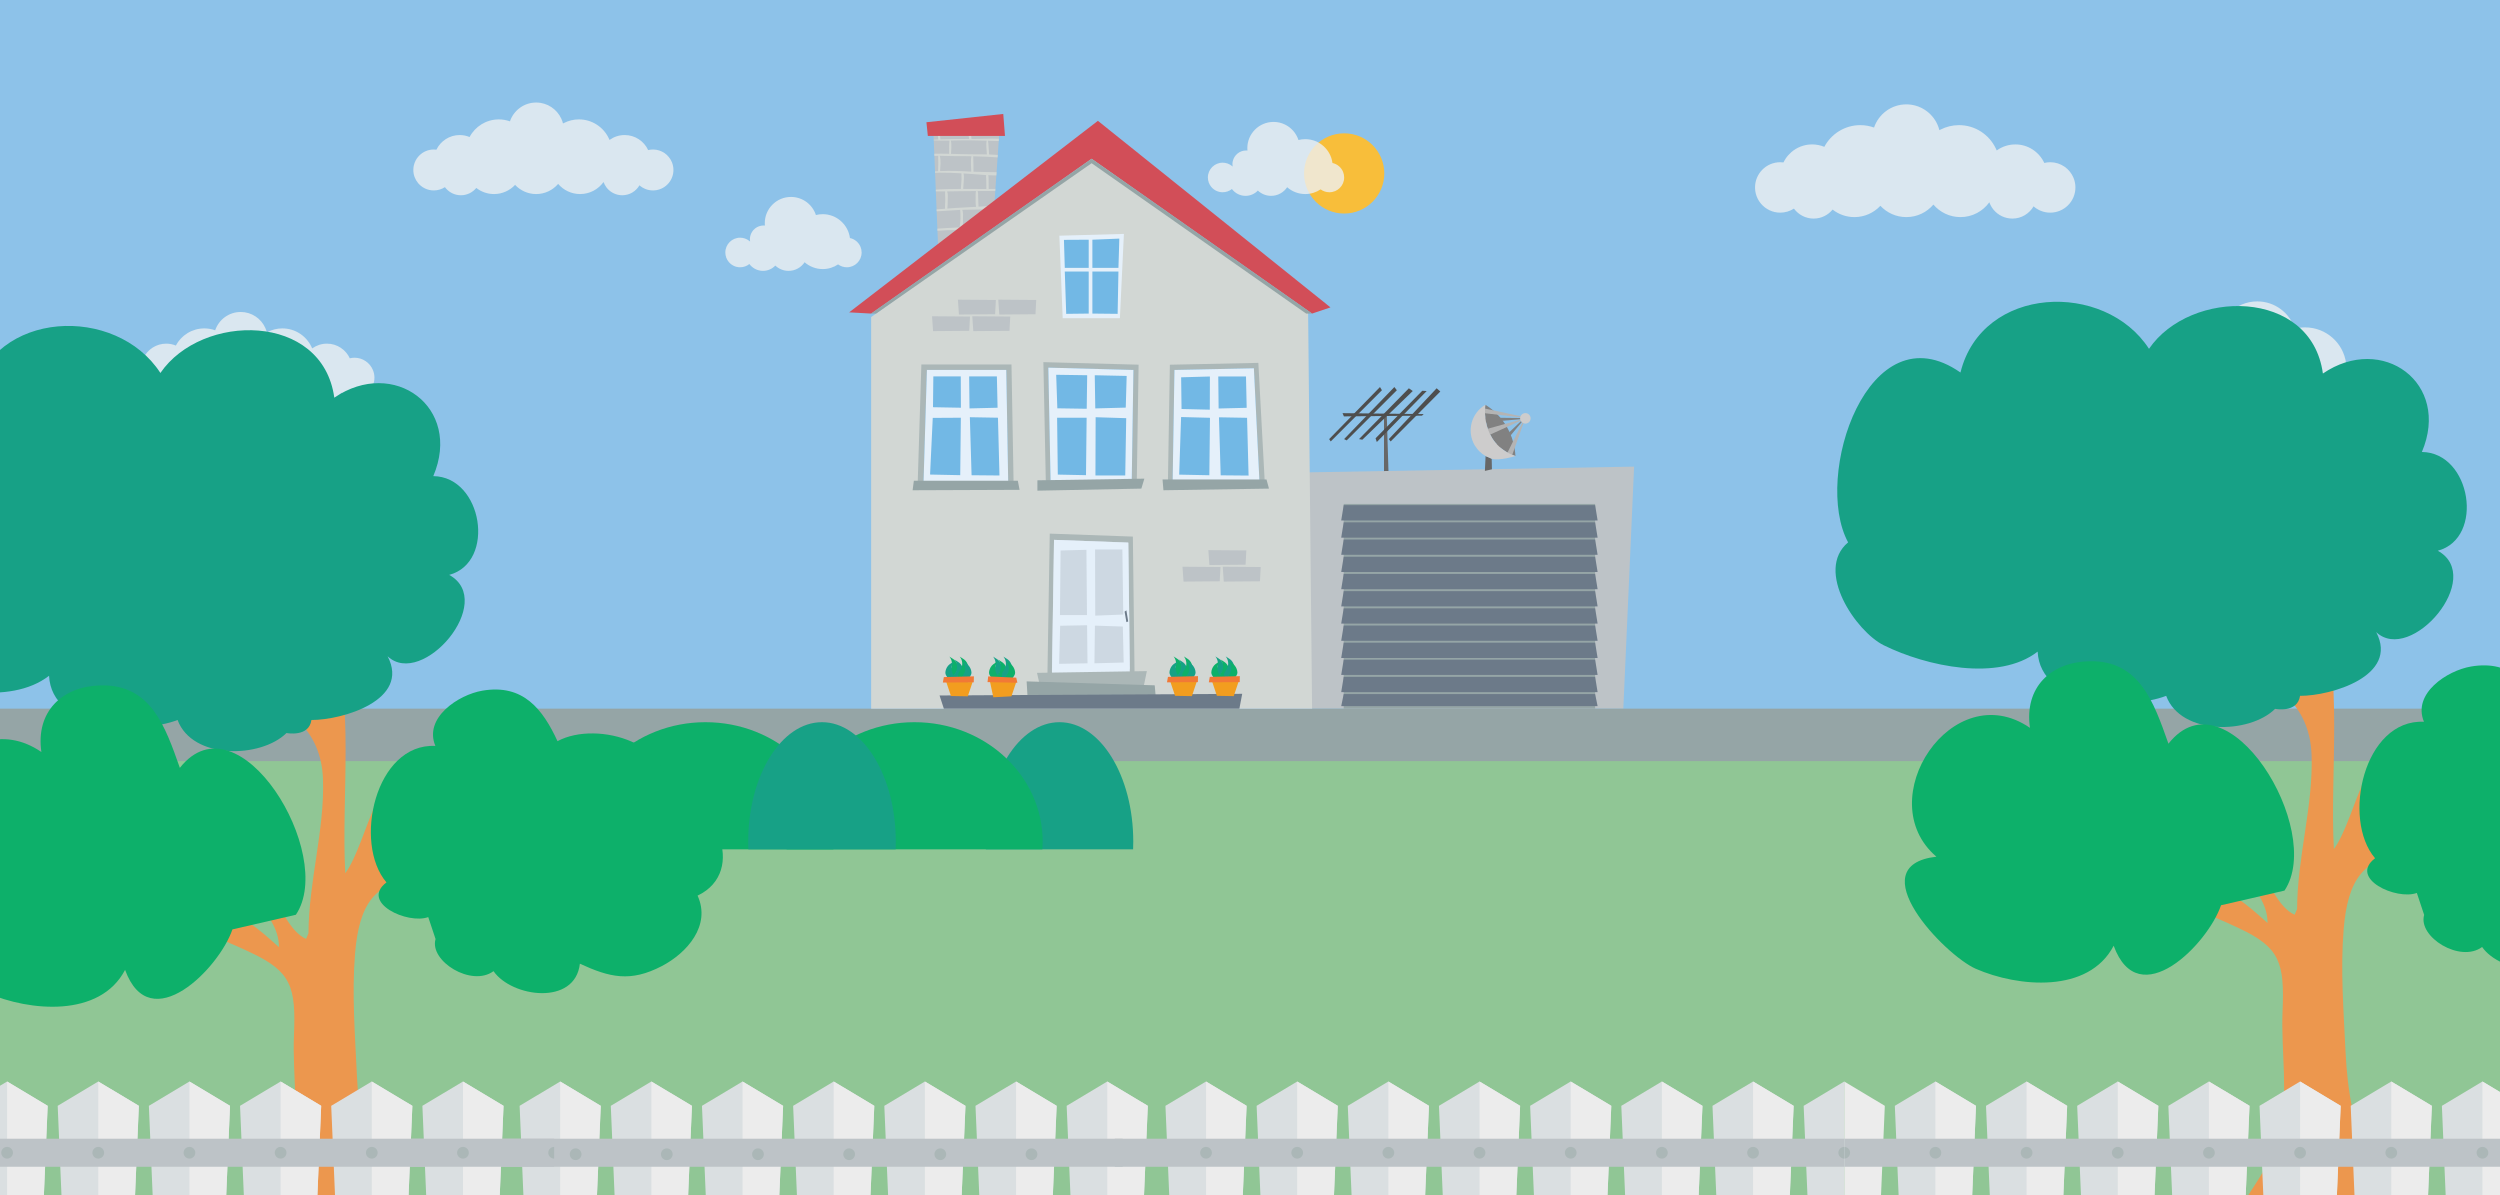 <?xml version="1.0" encoding="utf-8"?>
<!-- Generator: Adobe Illustrator 16.0.0, SVG Export Plug-In . SVG Version: 6.00 Build 0)  -->
<!DOCTYPE svg PUBLIC "-//W3C//DTD SVG 1.1//EN" "http://www.w3.org/Graphics/SVG/1.1/DTD/svg11.dtd">
<svg version="1.1" xmlns="http://www.w3.org/2000/svg" xmlns:xlink="http://www.w3.org/1999/xlink" x="0px" y="0px"
	 width="1415.887px" height="676.831px" viewBox="0 0 1415.887 676.831" enable-background="new 0 0 1415.887 676.831"
	 xml:space="preserve">
<g id="Layer_1">
</g>
<g id="Layer_2">
	<rect x="-3.975" y="-2.137" fill="#8DC2E9" width="1428.188" height="822.513"/>
	<rect x="-3.975" y="409.12" fill="#90C695" width="1424.573" height="404.731"/>
	<g>
		<polygon fill="#676767" points="786.568,273.51 783.834,272.258 783.834,234.846 785.397,234.846 		"/>
		<polygon fill="#4E4E4E" points="781.557,219.199 782.664,221.009 753.649,250.024 752.777,248.683 		"/>
		<polygon fill="#4E4E4E" points="789.704,219.199 791.111,221.009 762.707,249.412 761.225,248.683 		"/>
		<polygon fill="#4E4E4E" points="797.92,219.902 800.111,221.462 771.561,249.034 769.671,248.683 		"/>
		<polygon fill="#4E4E4E" points="805.517,221.31 808.006,221.462 779.763,250.343 779.058,248.229 		"/>
		<polygon fill="#4E4E4E" points="806.296,234.522 805.357,235.408 761.133,235.827 760.352,233.985 		"/>
		<polygon fill="#4E4E4E" points="813.653,219.902 815.728,221.736 787.589,250.024 786.568,248.683 		"/>
	</g>
	<g>
		<polygon fill="#BDC3C7" points="925.479,264.274 738.526,267.562 742.801,401.341 919.375,401.341 		"/>
		<rect x="761.009" y="285.407" fill="#95A5A6" width="142.399" height="115.934"/>
		<polygon fill="#6C7A89" points="904.817,294.757 759.6,294.757 761.009,286.101 903.408,286.101 		"/>
		<polygon fill="#6C7A89" points="904.817,304.493 759.6,304.493 761.009,295.838 903.408,295.838 		"/>
		<polygon fill="#6C7A89" points="904.817,314.229 759.6,314.229 761.009,305.575 903.408,305.575 		"/>
		<polygon fill="#6C7A89" points="904.817,323.966 759.6,323.966 761.009,315.312 903.408,315.312 		"/>
		<polygon fill="#6C7A89" points="904.817,333.703 759.6,333.703 761.009,325.05 903.408,325.05 		"/>
		<polygon fill="#6C7A89" points="904.817,343.439 759.6,343.439 761.009,334.786 903.408,334.786 		"/>
		<polygon fill="#6C7A89" points="904.817,353.176 759.6,353.176 761.009,344.522 903.408,344.522 		"/>
		<polygon fill="#6C7A89" points="904.817,362.913 759.6,362.913 761.009,354.259 903.408,354.259 		"/>
		<polygon fill="#6C7A89" points="904.817,372.649 759.6,372.649 761.009,363.995 903.408,363.995 		"/>
		<polygon fill="#6C7A89" points="904.817,382.26 759.6,382.26 761.009,373.605 903.408,373.605 		"/>
		<polygon fill="#6C7A89" points="904.817,391.997 759.6,391.997 761.009,383.343 903.408,383.343 		"/>
		<polygon fill="#6C7A89" points="904.817,399.931 759.6,399.931 761.009,393.077 903.408,393.077 		"/>
	</g>
	<g>
		<polygon fill="#818181" points="862.492,238.278 848.801,254.678 846.725,252.429 861.906,238.056 		"/>
		<path fill="none" d="M841.238,229.259c0,0-3.465,21.804,17.035,29.035l-0.634,4.023l-10.733-0.948l-2.074-1.553l-3.459-1.53
			l-5.571-1.76l-6.026-9.549l5.715-14.245l4.774-4.483h1.015L841.238,229.259z"/>
		<polygon fill="#818181" points="862.7,236.761 840.04,236.49 840.583,239.153 862.1,237.362 		"/>
		<polygon fill="#676767" points="840.968,266.7 844.959,265.804 844.832,259.816 841.373,258.286 		"/>
		<path fill="#818181" d="M858.273,258.294c-1.168-20.538-17.035-29.035-17.035-29.035S837.773,251.063,858.273,258.294z"/>
		<polygon fill="#B4B4B4" points="863.196,238.604 856.23,258.286 853.49,256.918 862.57,238.604 		"/>
		<polygon fill="#B4B4B4" points="840.283,243.467 861.727,237.497 861.973,237.911 841.769,247.146 		"/>
		<polygon fill="#B4B4B4" points="862.492,236.021 840.342,231.247 840.342,233.964 862.022,236.49 		"/>
		<path fill="#CDCCCC" d="M858.273,258.294c-20.5-7.231-17.035-29.035-17.035-29.035c-8.021,4.698-10.709,15.015-6.002,23.035
			c0.139,0.229,0.325,0.413,0.464,0.634c0.952,1.531,2.187,2.703,2.187,2.703c1.051,1.049,2.222,1.929,3.486,2.655l3.459,1.53
			C849.179,261.15,858.273,258.294,858.273,258.294z"/>
		<path fill="#CDCCCC" d="M866.874,236.938c0,1.643-1.333,2.974-2.972,2.974c-1.643,0-2.977-1.331-2.977-2.974
			c0-1.642,1.334-2.975,2.977-2.975C865.541,233.964,866.874,235.296,866.874,236.938z"/>
	</g>
	<rect x="-3.975" y="401.341" fill="#95A5A6" width="1428.188" height="29.713"/>
	<g>
		<g>
			<defs>
				<polygon id="XMLID_1_" points="531.417,142.49 528.604,73.802 566.052,73.802 563.039,117.444 				"/>
			</defs>
			<use xlink:href="#XMLID_1_"  overflow="visible" fill="#BDC3C7"/>
			<clipPath id="XMLID_3_">
				<use xlink:href="#XMLID_1_"  overflow="visible"/>
			</clipPath>
			<g clip-path="url(#XMLID_3_)">
				<path fill="#D2D7D4" d="M541.805,130.291l3.376-2.392c0.321-1.41,0.176-3.139,0.196-4.143c0.027-1.182,0.228-3.546-0.418-4.911
					c0.214-0.006,0.434-0.022,0.646-0.029c4.221-0.084,8.403-0.103,12.721-0.23l2.738-1.942c-2.345,0.081-4.544,0.231-6.882,0.394
					c-0.006-1.706-0.176-3.436-0.19-5.146c-0.011-1.229,0.041-2.504-0.287-3.689c3.824-0.001,7.649-0.012,11.476-0.075
					c0.291-0.009,0.584-0.007,0.872-0.007v-1.166c-2.03,0.045-4.069,0.074-6.106,0.079c0.025-1.599,0-3.2-0.042-4.797
					c-0.026-0.973,0.034-2.051-0.201-3.019c2.125,0.118,4.251,0.167,6.35,0.11v-1.774c-4.897-0.098-9.806-0.098-14.708-0.311
					c-0.038-2.859,0.012-5.759-0.148-8.609c-0.003-0.056-0.031-0.084-0.047-0.131c4.994,0.096,9.943,0.357,14.903,0.704v-1.416
					c-1.961-0.153-3.933-0.262-5.906-0.315c-0.029-1.417-0.145-2.833-0.261-4.243c-0.096-1.165-0.096-2.37-0.318-3.524
					c2.167,0.061,4.325,0.125,6.485,0.183v-1.291c-5.008-0.252-10.158,0.121-14.999,0.1c-0.284,0-0.568,0-0.852,0
					c0-0.005,0.005-0.005,0.005-0.013c-0.124-0.933-0.256-1.863-0.32-2.799c-0.015-0.147-0.015-0.301-0.02-0.451h-1.305
					c-0.013,1.113,0.126,2.259,0.31,3.262c-5.438-0.016-10.888,0-16.322,0.226c0.018-0.064,0.042-0.134,0.035-0.212
					c-0.041-0.909-0.167-1.81-0.276-2.709c-0.021-0.188-0.041-0.374-0.063-0.567h-1.2c0.032,1.105,0.288,2.286,0.332,3.276
					c0.004,0.107,0.036,0.191,0.074,0.269c-0.95,0.046-1.896,0.104-2.847,0.157v0.374c3.041,0.144,6.092,0.16,9.146,0.105
					c-0.283,2.425-0.162,5.032-0.162,7.484c-3.007-0.074-6.012-0.1-8.983-0.005v1.206c0.958-0.009,1.917-0.063,2.781-0.063
					c-0.081,1.296,0.056,2.63,0.042,3.925c-0.012,1.597-0.115,3.194-0.109,4.792c-0.908,0.057-1.812,0.133-2.714,0.209v0.72
					c1.063-0.044,2.134-0.07,3.198-0.086c0.033,0.007,0.062,0.007,0.098,0c4.207-0.04,8.418,0.125,12.626,0.372
					c-0.101,1.076,0.11,2.35,0.052,3.413c-0.092,1.752-0.299,3.498-0.374,5.251c-0.005,0.059,0.015,0.109,0.025,0.16
					c-5.214,0.014-10.431,0.122-15.625,0.49v0.916c2.239,0.029,4.479,0.034,6.722,0.012c-0.177,1.568,0.081,3.294,0.048,4.854
					c-0.033,1.632-0.27,3.321-0.108,4.952c-2.217,0.18-4.442,0.359-6.661,0.519v1.01c5.061-0.128,10.13-0.665,15.183-0.865
					c-0.013,0.519,0.102,1.058,0.136,1.565c0.074,1.098,0.081,2.2,0.057,3.307c-0.028,1.102-0.117,2.204-0.243,3.301
					c-0.064,0.577-0.273,1.165-0.246,1.734c-4.968,0.192-9.932,0.52-14.886,0.873v1.149c2.534-0.188,5.074-0.321,7.62-0.416
					C538.127,130.328,539.892,130.303,541.805,130.291z M558.512,99.158c-0.125,1,0.051,2.091,0.075,3.08
					c0.034,1.601,0.028,3.201,0.051,4.802c-4.385,0.003-8.771-0.049-13.157-0.049c0.018-0.049,0.036-0.097,0.037-0.155
					c0.082-1.897,0.336-3.777,0.376-5.678c0.015-0.608,0.101-2.039-0.264-2.926c1.178,0.074,2.356,0.146,3.534,0.223
					C552.194,98.656,555.342,98.952,558.512,99.158z M549.541,79.474c3.071,0.041,6.148,0.125,9.227,0.209
					c-0.436,2.447,0.059,5.271,0.159,7.761c-3.087-0.061-6.161-0.05-9.183-0.061c-3.663-0.009-7.397-0.152-11.129-0.256
					c0.057-2.411,0.473-5.175-0.103-7.52C542.194,79.541,545.873,79.432,549.541,79.474z M532.417,96.904
					c0.119-2.707,0.661-6.042-0.214-8.658c4.854,0.163,9.698,0.201,14.556,0.195c1.149-0.004,2.284,0.03,3.422,0.053l-0.004,0.002
					c-0.58,2.791-0.157,5.863-0.104,8.696c-0.304-0.017-0.608-0.017-0.909-0.031C543.565,96.829,537.987,96.636,532.417,96.904z
					 M536.541,118.125c0.207-1.594,0.167-3.26,0.213-4.856c0.043-1.484,0.207-3.383-0.328-4.86
					c5.01-0.066,10.025-0.199,15.027-0.191c0.432,0,0.856-0.007,1.28-0.007c-0.275,1.433-0.157,2.984-0.174,4.423
					c-0.019,1.481-0.059,3.038,0.25,4.502c-1.926,0.129-3.842,0.253-5.726,0.327C543.557,117.59,540.046,117.851,536.541,118.125z"
					/>
			</g>
		</g>
		<polygon fill="#D2D7D4" points="618.239,89.913 493.379,179.569 493.379,401.341 743.102,401.341 740.863,177.398 		"/>
		<polygon fill="#D24E58" points="493.379,177.595 480.919,176.904 621.795,68.43 753.513,174.086 743.102,177.595 618.239,89.913 
					"/>
		<polygon fill="#D24E58" points="568.203,64.535 524.687,69.23 525.479,76.999 569.177,76.999 		"/>
		<polygon fill="#95A5A6" points="493.379,177.595 496.188,177.595 618.239,92.439 739.73,177.595 743.102,177.595 618.239,89.913 
					"/>
		<g>
			<polygon fill="#72B8E5" points="633.646,177.885 602.835,177.885 601.389,135.604 634.262,134.507 			"/>
			<path fill="#E5F0FA" d="M599.979,133.489l1.88,46.726h32.402l2.27-47.745L599.979,133.489z M633.433,151.715h-14.758v-15.953
				l15.274-0.631L633.433,151.715z M616.596,135.763v15.953h-13.549l-0.483-15.878L616.596,135.763z M603.047,153.794h13.549v23.801
				l-12.74,0.154L603.047,153.794z M618.675,177.595v-23.801h14.758l-0.461,23.955L618.675,177.595z"/>
		</g>
		<g>
			<polygon fill="#ABB7B7" points="574.095,276.003 519.625,277.2 521.824,206.414 572.859,206.414 			"/>
			<polygon fill="#72B8E5" points="570.995,272.986 523.019,274.08 524.96,209.532 569.906,209.532 			"/>
			<path fill="#E5F0FA" d="M569.906,209.532H524.96l-1.941,64.548l47.977-1.094L569.906,209.532z M528.604,213.181h15.532
				l0.071,17.741l-15.802-0.295L528.604,213.181z M526.752,268.762l1.516-32.09l15.914-0.095l-0.35,32.542L526.752,268.762z
				 M566.052,269.296l-15.796-0.145l-0.973-32.86l15.918,0.285L566.052,269.296z M564.98,230.922l-15.897,0.387l-0.196-18.127
				h15.704L564.98,230.922z"/>
		</g>
		<g>
			<polygon fill="#ABB7B7" points="716.385,274.609 661.388,277.079 662.561,206.559 712.674,205.511 			"/>
			<polygon fill="#72B8E5" points="713.47,276.109 664.107,274.08 665.159,209.532 710.14,208.574 			"/>
			<path fill="#E5F0FA" d="M710.14,208.574l-44.98,0.958l-1.052,64.548l49.362,2.029L710.14,208.574z M668.945,213.691l16.285-0.463
				l-0.057,18.796l-16-0.392L668.945,213.691z M667.838,268.808l1.077-32.622l16.356,0.434l-0.355,32.541L667.838,268.808z
				 M707.136,269.343l-15.796-0.147l-0.971-32.857l15.916,0.286L707.136,269.343z M706.064,230.964l-15.892,0.393l-0.197-18.129
				h15.704L706.064,230.964z"/>
		</g>
		<g>
			<polygon fill="#ABB7B7" points="643.779,275.718 592.391,277.2 590.918,205.099 644.854,206.536 			"/>
			<polygon fill="#72B8E5" points="640.959,272.726 595.034,274.08 593.721,208.217 641.919,209.532 			"/>
			<path fill="#E5F0FA" d="M641.919,209.532l-48.198-1.315l1.313,65.863l45.925-1.354L641.919,209.532z M598.176,212.257
				l17.554,0.261l-0.26,18.988l-16.644-0.262L598.176,212.257z M599.09,268.786l-0.396-32.209h16.722l-0.354,32.542L599.09,268.786z
				 M637.287,269.296h-16.875l0.107-33.004l17.319,0.546L637.287,269.296z M637.579,230.852l-17.262,0.457l-0.296-18.791
				l18.076,0.391L637.579,230.852z"/>
		</g>
		<g>
			<polygon fill="#ABB7B7" points="641.604,303.897 594.534,302.214 593.187,383.878 642.586,383.878 			"/>
			<polygon fill="#CDD8E2" points="639.02,307.297 596.956,305.757 595.754,380.552 639.897,379.058 			"/>
			<path fill="#E5F0FA" d="M639.02,307.297l-42.063-1.54l-1.202,78.121h44.144L639.02,307.297z M600.429,354.402l15.245-0.297
				l0.236,21.563l-16.078,0.297L600.429,354.402z M615.299,311.393l0.325,36.955h-15.317l0.363-36.579L615.299,311.393z
				 M636.161,348.051l-15.864,0.62l-0.098-37.48h15.458L636.161,348.051z M636.397,375.226l-16.555,0.443l0.271-21.34l15.81,0.519
				L636.397,375.226z"/>
			<polygon fill="#6C7A89" points="636.918,346.396 637.939,345.677 638.961,351.986 637.939,352.363 			"/>
		</g>
		<polygon fill="#ABB7B7" points="647.764,388.603 588.803,387.625 587.302,381.068 649.524,380.085 		"/>
		<polygon fill="#95A5A6" points="654.536,394.481 581.945,394.481 581.433,385.903 653.985,388.134 		"/>
		<polygon fill="#6C7A89" points="701.935,401.341 534.549,401.341 532.122,393.887 703.53,392.947 		"/>
		<polygon fill="#95A5A6" points="646.414,276.728 587.535,277.894 587.535,272.024 648.114,271.085 		"/>
		<polygon fill="#95A5A6" points="577.439,277.424 516.861,277.659 517.567,272.258 576.445,272.258 		"/>
		<polygon fill="#95A5A6" points="718.696,276.728 658.917,277.659 658.409,271.553 717.289,271.553 		"/>
		<polygon fill="#BDC3C7" points="705.869,311.739 684.363,311.571 684.946,319.996 705.442,319.822 		"/>
		<polygon fill="#BDC3C7" points="691.221,321.131 669.712,320.964 670.297,329.388 690.795,329.216 		"/>
		<polygon fill="#BDC3C7" points="564.018,169.888 542.51,169.719 543.096,178.144 563.59,177.971 		"/>
		<polygon fill="#BDC3C7" points="586.873,169.888 565.365,169.719 565.95,178.144 586.445,177.971 		"/>
		<polygon fill="#BDC3C7" points="572.158,179.28 550.65,179.111 551.236,187.537 571.73,187.363 		"/>
		<polygon fill="#BDC3C7" points="549.369,179.28 527.861,179.111 528.447,187.537 548.941,187.363 		"/>
		<g>
			<g>
				<path fill="#0DB06A" d="M537.871,384.278c-1.21-0.351-1.238-2.325-0.802-3.219c0.399-0.813,1.011-1.475,1.425-2.306
					c1.091-2.208,0.785-5.008-0.796-6.894c1.146,0.867,2.446,1.354,3.383,2.453c0.935,1.096,1.553,2.613,1.563,4.049
					c0.016,2.059-3.168,3.945-1.881,5.998c-0.997,0.125-2.01,0.346-2.984,0.527c-0.018-0.157-0.038-0.347-0.013-0.507
					L537.871,384.278z"/>
				<path fill="#17A186" d="M540.186,386.973c1.208-0.349,1.237-2.325,0.801-3.217c-0.398-0.817-1.014-1.476-1.424-2.307
					c-1.094-2.207-0.786-5.008,0.794-6.894c-1.146,0.867-2.446,1.354-3.383,2.455c-0.936,1.096-1.553,2.612-1.564,4.046
					c-0.015,2.058,3.169,3.945,1.881,5.999c0.999,0.123,2.009,0.346,2.985,0.526c0.018-0.156,0.039-0.348,0.013-0.505
					L540.186,386.973z"/>
				<path fill="#17A186" d="M540.786,385.99c-1.209-0.351-1.238-2.325-0.8-3.217c0.399-0.816,1.012-1.478,1.423-2.308
					c1.092-2.207,0.785-5.007-0.794-6.895c1.145,0.868,2.446,1.356,3.383,2.456c0.936,1.094,1.551,2.612,1.563,4.048
					c0.016,2.059-3.165,3.944-1.879,5.998c-1,0.123-2.012,0.346-2.984,0.526c-0.02-0.157-0.039-0.348-0.015-0.505L540.786,385.99z"
					/>
				<path fill="#0DB06A" d="M543.703,384.278c-1.209-0.351-1.237-2.325-0.802-3.219c0.4-0.813,1.013-1.475,1.424-2.306
					c1.093-2.208,0.786-5.008-0.793-6.894c1.144,0.867,2.444,1.354,3.382,2.453c0.935,1.096,1.552,2.613,1.563,4.049
					c0.016,2.059-3.167,3.945-1.88,5.998c-0.998,0.125-2.011,0.346-2.985,0.527c-0.018-0.157-0.038-0.347-0.014-0.507
					L543.703,384.278z"/>
				<path fill="#17A186" d="M545.419,386.973c-1.211-0.349-1.237-2.325-0.802-3.217c0.399-0.817,1.014-1.476,1.424-2.307
					c1.092-2.207,0.785-5.008-0.793-6.894c1.145,0.867,2.443,1.354,3.382,2.455c0.935,1.096,1.551,2.612,1.563,4.046
					c0.018,2.058-3.167,3.945-1.879,5.999c-1.001,0.123-2.012,0.346-2.985,0.526c-0.018-0.156-0.039-0.348-0.014-0.505
					L545.419,386.973z"/>
				<polygon fill="#F29D1F" points="535.879,386.138 538.582,394.192 548.11,394.368 550.814,386.313 				"/>
				<polygon fill="#F17936" points="551.494,386.433 534,386.55 534.549,383.461 551.569,383.05 				"/>
			</g>
		</g>
		<g>
			<g>
				<path fill="#17A186" d="M688.488,384.166c-1.208-0.351-1.235-2.325-0.8-3.216c0.4-0.817,1.013-1.477,1.425-2.309
					c1.09-2.206,0.785-5.007-0.796-6.894c1.146,0.868,2.448,1.356,3.382,2.454c0.937,1.094,1.554,2.613,1.564,4.049
					c0.017,2.057-3.166,3.944-1.879,5.998c-1,0.123-2.012,0.347-2.986,0.526c-0.017-0.157-0.036-0.347-0.014-0.506L688.488,384.166z
					"/>
				<path fill="#0DB06A" d="M690.805,386.86c1.208-0.35,1.237-2.325,0.803-3.217c-0.401-0.815-1.014-1.477-1.425-2.307
					c-1.095-2.206-0.786-5.008,0.794-6.895c-1.146,0.868-2.445,1.355-3.385,2.455c-0.933,1.096-1.551,2.614-1.561,4.049
					c-0.018,2.057,3.166,3.944,1.878,5.998c1,0.123,2.011,0.345,2.987,0.526c0.017-0.156,0.039-0.346,0.012-0.506L690.805,386.86z"
					/>
				<path fill="#0DB06A" d="M691.407,385.879c-1.209-0.35-1.238-2.326-0.802-3.217c0.398-0.817,1.013-1.478,1.424-2.307
					c1.091-2.208,0.786-5.009-0.794-6.895c1.144,0.868,2.444,1.355,3.384,2.454c0.934,1.096,1.551,2.61,1.561,4.047
					c0.02,2.059-3.164,3.946-1.877,5.999c-1.001,0.124-2.012,0.347-2.986,0.528c-0.02-0.158-0.04-0.349-0.013-0.509L691.407,385.879
					z"/>
				<path fill="#17A186" d="M694.324,384.166c-1.212-0.351-1.24-2.325-0.802-3.216c0.397-0.817,1.013-1.477,1.422-2.309
					c1.094-2.206,0.786-5.007-0.792-6.894c1.144,0.868,2.444,1.356,3.383,2.454c0.934,1.094,1.55,2.613,1.563,4.049
					c0.016,2.057-3.168,3.944-1.88,5.998c-0.999,0.123-2.012,0.347-2.987,0.526c-0.014-0.157-0.036-0.347-0.01-0.506
					L694.324,384.166z"/>
				<path fill="#0DB06A" d="M696.039,386.86c-1.21-0.35-1.24-2.325-0.804-3.217c0.401-0.815,1.015-1.477,1.426-2.307
					c1.092-2.206,0.785-5.008-0.794-6.895c1.143,0.868,2.443,1.355,3.384,2.455c0.931,1.096,1.549,2.614,1.562,4.049
					c0.017,2.057-3.167,3.944-1.879,5.998c-1.001,0.123-2.01,0.345-2.986,0.526c-0.018-0.156-0.039-0.346-0.012-0.506
					L696.039,386.86z"/>
				<polygon fill="#F29D1F" points="686.498,386.025 689.202,394.081 698.729,394.257 701.434,386.201 				"/>
				<polygon fill="#F17936" points="702.114,386.319 684.62,386.438 685.17,383.35 702.188,382.938 				"/>
			</g>
		</g>
		<g>
			<g>
				<path fill="#0DB06A" d="M664.798,384.166c-1.209-0.351-1.237-2.325-0.804-3.216c0.402-0.817,1.015-1.477,1.426-2.309
					c1.091-2.206,0.787-5.007-0.793-6.894c1.145,0.868,2.445,1.356,3.382,2.454c0.935,1.094,1.553,2.613,1.565,4.049
					c0.015,2.057-3.168,3.944-1.881,5.998c-1.001,0.123-2.012,0.347-2.988,0.526c-0.016-0.157-0.038-0.347-0.01-0.506
					L664.798,384.166z"/>
				<path fill="#17A186" d="M667.113,386.86c1.207-0.35,1.235-2.325,0.801-3.217c-0.398-0.815-1.014-1.477-1.426-2.307
					c-1.092-2.206-0.783-5.008,0.795-6.895c-1.145,0.868-2.445,1.355-3.384,2.455c-0.933,1.096-1.55,2.614-1.562,4.049
					c-0.015,2.057,3.166,3.944,1.88,5.998c0.998,0.123,2.011,0.345,2.984,0.526c0.018-0.156,0.04-0.346,0.015-0.506L667.113,386.86z
					"/>
				<path fill="#17A186" d="M667.713,385.879c-1.209-0.35-1.238-2.326-0.802-3.217c0.401-0.817,1.015-1.478,1.425-2.307
					c1.093-2.208,0.787-5.009-0.793-6.895c1.143,0.868,2.444,1.355,3.383,2.454c0.934,1.096,1.552,2.61,1.564,4.047
					c0.016,2.059-3.168,3.946-1.881,5.999c-1,0.124-2.012,0.347-2.985,0.528c-0.017-0.158-0.038-0.349-0.014-0.509L667.713,385.879z
					"/>
				<path fill="#0DB06A" d="M670.629,384.166c-1.206-0.351-1.236-2.325-0.799-3.216c0.398-0.817,1.012-1.477,1.423-2.309
					c1.094-2.206,0.787-5.007-0.794-6.894c1.145,0.868,2.445,1.356,3.382,2.454c0.936,1.094,1.553,2.613,1.565,4.049
					c0.014,2.057-3.167,3.944-1.88,5.998c-1,0.123-2.013,0.347-2.985,0.526c-0.017-0.157-0.04-0.347-0.014-0.506L670.629,384.166z"
					/>
				<path fill="#17A186" d="M672.347,386.86c-1.21-0.35-1.24-2.325-0.801-3.217c0.397-0.815,1.012-1.477,1.421-2.307
					c1.094-2.206,0.787-5.008-0.793-6.895c1.146,0.868,2.445,1.355,3.382,2.455c0.935,1.096,1.553,2.614,1.563,4.049
					c0.017,2.057-3.166,3.944-1.879,5.998c-0.999,0.123-2.01,0.345-2.983,0.526c-0.02-0.156-0.041-0.346-0.014-0.506L672.347,386.86
					z"/>
				<polygon fill="#F29D1F" points="662.805,386.025 665.511,394.081 675.036,394.257 677.739,386.201 				"/>
				<polygon fill="#F17936" points="678.421,386.319 660.929,386.438 661.477,383.35 678.497,382.938 				"/>
			</g>
		</g>
		<g>
			<g>
				<path fill="#17A186" d="M562.603,384.278c-1.21-0.351-1.238-2.325-0.803-3.219c0.4-0.813,1.013-1.475,1.425-2.306
					c1.092-2.208,0.785-5.008-0.794-6.894c1.145,0.867,2.445,1.354,3.383,2.453c0.936,1.096,1.552,2.613,1.563,4.049
					c0.016,2.059-3.167,3.945-1.88,5.998c-1.001,0.125-2.013,0.346-2.985,0.527c-0.017-0.157-0.04-0.347-0.014-0.507
					L562.603,384.278z"/>
				<path fill="#0DB06A" d="M564.917,386.973c1.208-0.349,1.238-2.325,0.802-3.217c-0.399-0.817-1.014-1.476-1.426-2.307
					c-1.091-2.207-0.783-5.008,0.796-6.894c-1.146,0.867-2.447,1.354-3.385,2.455c-0.935,1.096-1.551,2.612-1.562,4.046
					c-0.017,2.058,3.166,3.945,1.878,5.999c1.002,0.123,2.012,0.346,2.987,0.526c0.017-0.156,0.039-0.348,0.013-0.505
					L564.917,386.973z"/>
				<path fill="#0DB06A" d="M565.52,385.99c-1.209-0.351-1.239-2.325-0.801-3.217c0.398-0.816,1.012-1.478,1.422-2.308
					c1.093-2.207,0.787-5.007-0.793-6.895c1.143,0.868,2.444,1.356,3.383,2.456c0.934,1.094,1.551,2.612,1.563,4.048
					c0.015,2.059-3.167,3.944-1.881,5.998c-0.999,0.123-2.011,0.346-2.985,0.526c-0.018-0.157-0.04-0.348-0.014-0.505L565.52,385.99
					z"/>
				<path fill="#17A186" d="M568.436,384.278c-1.209-0.351-1.238-2.325-0.801-3.219c0.398-0.813,1.011-1.475,1.424-2.306
					c1.092-2.208,0.785-5.008-0.795-6.894c1.145,0.867,2.444,1.354,3.382,2.453c0.935,1.096,1.552,2.613,1.563,4.049
					c0.018,2.059-3.166,3.945-1.878,5.998c-0.998,0.125-2.011,0.346-2.985,0.527c-0.018-0.157-0.039-0.347-0.014-0.507
					L568.436,384.278z"/>
				<path fill="#0DB06A" d="M570.15,386.973c-1.21-0.349-1.238-2.325-0.802-3.217c0.399-0.817,1.013-1.476,1.423-2.307
					c1.094-2.207,0.786-5.008-0.793-6.894c1.145,0.867,2.444,1.354,3.383,2.455c0.934,1.096,1.553,2.612,1.563,4.046
					c0.018,2.058-3.166,3.945-1.878,5.999c-1,0.123-2.011,0.346-2.985,0.526c-0.019-0.156-0.04-0.348-0.015-0.505L570.15,386.973z"
					/>
				<polygon fill="#F29D1F" points="560.533,385.356 562.567,394.904 572.84,394.368 575.546,386.313 				"/>
				<polygon fill="#F17936" points="576.188,386.685 559.281,386.313 559.673,383.086 575.562,383.79 				"/>
			</g>
		</g>
		<polygon fill="#BDC3C7" points="714.01,321.131 692.499,320.964 693.086,329.388 713.582,329.216 		"/>
	</g>
	<g opacity="0.8">
		<path fill="#EDF0F1" d="M1139.727,123.795c5.128,0,9.596-2.792,11.993-6.934c2.516,2.218,5.81,3.574,9.428,3.574
			c7.888,0,14.281-6.394,14.281-14.281c0-1.917-0.384-3.748-1.07-5.418c-2.135-5.198-7.243-8.862-13.211-8.862
			c-1.157,0-2.279,0.153-3.357,0.413c-2.863-6.191-9.114-10.495-16.384-10.495c-3.856,0-7.425,1.219-10.355,3.279
			c-0.068,0.045-0.131,0.096-0.196,0.143c-0.167-0.41-0.361-0.804-0.554-1.204c-3.722-7.764-11.632-13.138-20.818-13.138
			c-3.746,0-7.272,0.911-10.399,2.493c-0.235,0.119-0.476,0.225-0.704,0.352c-0.287-1.137-0.667-2.234-1.144-3.281
			c-3.046-6.676-9.76-11.326-17.575-11.326c-8.499,0-15.702,5.498-18.287,13.124c-2.428-0.866-5.03-1.362-7.756-1.362
			c-8.85,0-16.529,4.981-20.408,12.289c-2.126-0.878-4.45-1.369-6.893-1.369c-7.158,0-13.324,4.173-16.248,10.209
			c-0.596-0.076-1.199-0.127-1.814-0.127c-7.888,0-14.281,6.393-14.281,14.281c0,3.466,1.234,6.642,3.289,9.114
			c2.618,3.157,6.57,5.167,10.992,5.167c2.858,0,5.517-0.85,7.748-2.295c2.523,3.425,6.573,5.656,11.153,5.656
			c4.333,0,8.197-1.987,10.739-5.099c3.417,2.659,7.698,4.259,12.363,4.259c5.806,0,11.021-2.468,14.701-6.395
			c3.679,3.927,8.895,6.395,14.7,6.395c6.144,0,11.635-2.756,15.331-7.088c3.697,4.332,9.188,7.088,15.331,7.088
			c6.738,0,12.69-3.318,16.35-8.396c0.499,1.4,1.21,2.698,2.104,3.852c0.107,0.138,0.21,0.281,0.325,0.418
			C1131.641,121.863,1135.457,123.795,1139.727,123.795z"/>
	</g>
	<g opacity="0.8">
		<path fill="#EDF0F1" d="M1234.978,230.763c2.987,0,5.729-1.043,7.89-2.776c2.654,3.54,6.87,5.839,11.633,5.839
			c4.142,0,7.87-1.739,10.521-4.515c2.947,2.791,6.92,4.514,11.302,4.514c5.726,0,10.765-2.928,13.714-7.364
			c4.129,3.628,9.539,5.833,15.467,5.833c4.855,0,9.363-1.476,13.104-4.003c2.097,1.546,4.679,2.47,7.483,2.47
			c6.978,0,12.634-5.656,12.634-12.632c0-1.675-0.333-3.272-0.927-4.734c-1.553-3.837-4.933-6.737-9.066-7.618
			c-1.508-11.487-11.328-20.358-23.228-20.358c-2.01,0-3.961,0.254-5.822,0.729c-2.915-8.966-11.336-15.447-21.273-15.447
			c-12.356,0-22.376,10.017-22.376,22.375c0,0.693,0.037,1.378,0.099,2.058c-0.36-0.034-0.724-0.056-1.096-0.056
			c-5.579,0-10.238,3.902-11.419,9.125c-0.189,0.835-0.297,1.7-0.297,2.591c0,0.695,0.072,1.372,0.188,2.034
			c-0.236-0.217-0.479-0.427-0.732-0.626c-2.148-1.689-4.851-2.707-7.796-2.707c-6.978,0-12.634,5.657-12.634,12.634
			c0,3.087,1.109,5.912,2.948,8.106C1227.609,229.002,1231.088,230.763,1234.978,230.763z"/>
	</g>
	<g opacity="0.8">
		<path fill="#EDF0F1" d="M183.83,227.843c4.056,0,7.589-2.209,9.486-5.485c1.989,1.754,4.595,2.827,7.456,2.827
			c6.238,0,11.294-5.056,11.294-11.294c0-1.518-0.303-2.962-0.847-4.285c-1.688-4.112-5.727-7.01-10.447-7.01
			c-0.916,0-1.802,0.121-2.656,0.326c-2.263-4.896-7.208-8.299-12.957-8.299c-3.05,0-5.872,0.965-8.19,2.593
			c-0.053,0.037-0.103,0.077-0.155,0.114c-0.133-0.325-0.286-0.638-0.438-0.952c-2.943-6.14-9.2-10.39-16.464-10.39
			c-2.963,0-5.752,0.72-8.225,1.971c-0.186,0.095-0.377,0.178-0.558,0.278c-0.226-0.899-0.527-1.767-0.904-2.594
			c-2.408-5.28-7.718-8.958-13.898-8.958c-6.722,0-12.418,4.348-14.463,10.379c-1.92-0.685-3.979-1.077-6.134-1.077
			c-6.999,0-13.072,3.939-16.14,9.719c-1.681-0.696-3.52-1.083-5.452-1.083c-5.661,0-10.538,3.302-12.849,8.075
			c-0.471-0.06-0.949-0.102-1.435-0.102c-6.238,0-11.294,5.056-11.294,11.294c0,2.74,0.977,5.252,2.601,7.208
			c2.07,2.496,5.195,4.086,8.693,4.086c2.26,0,4.362-0.671,6.128-1.815c1.996,2.709,5.198,4.474,8.82,4.474
			c3.427,0,6.482-1.572,8.492-4.033c2.702,2.103,6.089,3.368,9.778,3.368c4.592,0,8.717-1.952,11.627-5.057
			c2.91,3.104,7.035,5.057,11.626,5.057c4.858,0,9.201-2.18,12.125-5.605c2.924,3.425,7.266,5.605,12.124,5.605
			c5.329,0,10.037-2.625,12.931-6.641c0.393,1.107,0.956,2.133,1.662,3.045c0.085,0.109,0.167,0.222,0.257,0.33
			C177.436,226.314,180.455,227.843,183.83,227.843z"/>
	</g>
	<g opacity="0.8">
		<path fill="#EDF0F1" d="M352.42,110.585c4.163,0,7.79-2.268,9.737-5.63c2.042,1.8,4.717,2.9,7.654,2.9
			c6.403,0,11.594-5.19,11.594-11.593c0-1.558-0.312-3.042-0.87-4.398c-1.733-4.221-5.878-7.197-10.724-7.197
			c-0.94,0-1.85,0.125-2.726,0.335c-2.324-5.025-7.399-8.52-13.302-8.52c-3.13,0-6.028,0.99-8.408,2.662
			c-0.055,0.037-0.105,0.079-0.158,0.117c-0.137-0.333-0.294-0.654-0.449-0.978c-3.022-6.304-9.445-10.666-16.902-10.666
			c-3.04,0-5.903,0.739-8.443,2.024c-0.191,0.096-0.386,0.182-0.572,0.285c-0.232-0.924-0.542-1.813-0.927-2.664
			c-2.473-5.419-7.923-9.195-14.268-9.195c-6.901,0-12.749,4.463-14.847,10.655c-1.971-0.703-4.084-1.105-6.297-1.105
			c-7.185,0-13.419,4.044-16.569,9.977c-1.726-0.713-3.613-1.112-5.597-1.112c-5.811,0-10.816,3.388-13.19,8.289
			c-0.483-0.061-0.973-0.104-1.473-0.104c-6.403,0-11.594,5.191-11.594,11.595c0,2.813,1.002,5.392,2.67,7.399
			c2.125,2.562,5.333,4.194,8.923,4.194c2.321,0,4.479-0.688,6.291-1.863c2.049,2.781,5.336,4.593,9.055,4.593
			c3.517,0,6.654-1.614,8.718-4.14c2.773,2.159,6.25,3.458,10.038,3.458c4.713,0,8.948-2.004,11.935-5.192
			c2.988,3.188,7.223,5.192,11.936,5.192c4.986,0,9.444-2.238,12.446-5.754c3.002,3.517,7.46,5.754,12.447,5.754
			c5.471,0,10.303-2.694,13.274-6.817c0.404,1.137,0.981,2.19,1.707,3.126c0.088,0.112,0.171,0.228,0.265,0.339
			C345.856,109.015,348.954,110.585,352.42,110.585z"/>
	</g>
	<g>
		<circle fill="#F8BE3A" cx="761.284" cy="98.224" r="22.717"/>
		<g opacity="0.8">
			<path fill="#EDF0F1" d="M692.464,108.888c1.981,0,3.8-0.691,5.235-1.841c1.76,2.347,4.556,3.873,7.715,3.873
				c2.748,0,5.223-1.153,6.979-2.994c1.957,1.851,4.591,2.994,7.498,2.994c3.799,0,7.143-1.942,9.098-4.885
				c2.739,2.407,6.326,3.87,10.259,3.87c3.221,0,6.211-0.979,8.692-2.655c1.391,1.025,3.104,1.638,4.965,1.638
				c4.628,0,8.381-3.751,8.381-8.38c0-1.111-0.223-2.17-0.615-3.14c-1.03-2.546-3.272-4.47-6.014-5.054
				c-1-7.62-7.516-13.505-15.409-13.505c-1.333,0-2.626,0.169-3.861,0.484c-1.935-5.947-7.521-10.246-14.111-10.246
				c-8.198,0-14.844,6.644-14.844,14.842c0,0.46,0.024,0.916,0.065,1.366c-0.239-0.023-0.48-0.038-0.728-0.038
				c-3.7,0-6.791,2.589-7.574,6.053c-0.125,0.554-0.197,1.128-0.197,1.719c0,0.46,0.048,0.91,0.124,1.349
				c-0.157-0.145-0.316-0.284-0.484-0.415c-1.426-1.121-3.218-1.795-5.173-1.795c-4.628,0-8.381,3.752-8.381,8.38
				c0,2.047,0.737,3.921,1.956,5.377C687.577,107.719,689.884,108.888,692.464,108.888z"/>
		</g>
	</g>
	<g opacity="0.8">
		<path fill="#EDF0F1" d="M419.174,151.376c1.982,0,3.8-0.691,5.234-1.841c1.76,2.348,4.557,3.873,7.716,3.873
			c2.748,0,5.221-1.153,6.978-2.995c1.957,1.852,4.592,2.995,7.498,2.995c3.799,0,7.142-1.942,9.098-4.885
			c2.739,2.407,6.327,3.869,10.259,3.869c3.22,0,6.212-0.979,8.692-2.654c1.391,1.024,3.104,1.638,4.965,1.638
			c4.628,0,8.381-3.752,8.381-8.38c0-1.111-0.223-2.17-0.615-3.141c-1.031-2.545-3.271-4.469-6.014-5.053
			c-1.001-7.621-7.516-13.505-15.409-13.505c-1.333,0-2.627,0.169-3.861,0.484c-1.936-5.948-7.521-10.247-14.112-10.247
			c-8.198,0-14.843,6.644-14.843,14.842c0,0.46,0.024,0.915,0.066,1.366c-0.239-0.023-0.481-0.038-0.727-0.038
			c-3.702,0-6.792,2.589-7.575,6.054c-0.126,0.554-0.197,1.127-0.197,1.719c0,0.46,0.047,0.91,0.124,1.349
			c-0.157-0.144-0.317-0.283-0.485-0.414c-1.425-1.122-3.218-1.795-5.172-1.795c-4.628,0-8.38,3.752-8.38,8.38
			c0,2.048,0.735,3.921,1.956,5.377C414.287,150.208,416.593,151.376,419.174,151.376z"/>
	</g>
	<g>
		<g>
			<path fill="#17A186" d="M558.34,481.021c-0.057-1.445-0.084-2.895-0.084-4.36c0-37.359,18.704-67.645,41.785-67.645
				c23.084,0,41.791,30.285,41.791,67.645c0,1.466-0.031,2.915-0.088,4.36H558.34z"/>
		</g>
		<g>
			<path fill="#0DB06A" d="M445.463,481.021c-0.096-1.445-0.147-2.895-0.147-4.36c0-37.359,32.498-67.645,72.599-67.645
				c40.104,0,72.609,30.285,72.609,67.645c0,1.466-0.058,2.915-0.153,4.36H445.463z"/>
		</g>
		<g>
			<path fill="#0DB06A" d="M327.102,481.021c-0.096-1.445-0.146-2.895-0.146-4.36c0-37.359,32.497-67.645,72.597-67.645
				c40.104,0,72.61,30.285,72.61,67.645c0,1.466-0.058,2.915-0.154,4.36H327.102z"/>
		</g>
		<g>
			<path fill="#17A186" d="M423.836,481.021c-0.056-1.445-0.085-2.895-0.085-4.36c0-37.359,18.705-67.645,41.785-67.645
				c23.082,0,41.792,30.285,41.792,67.645c0,1.466-0.033,2.915-0.089,4.36H423.836z"/>
		</g>
	</g>
	<g>
		<path fill="#EC974E" d="M1300.956,514.84c0.163-29.648,9.176-58.466,8.229-87.034c-0.982-29.592-21.799-41.749-42.033-50.013
			c10.496-5.142,30.04,2.961,36.543,14.109c2.031-14.933,2.8-36.909,9.979-48.95c13.697,39.727,5.745,95.193,8.128,137.91
			c13.215-18.026,18.421-68.27,47.529-65.702c4.991,20.235-21.925,40.169-28.46,59.056c8.656,0.398,16.795,3.018,23.07,9.678
			c-25.332,1.181-34.328,14.34-36.619,42.586c-1.845,22.785,0.01,46.093,1.064,68.946c1.077,23.237,5.019,43.603,13.379,64.834
			c4.262,10.828,7.215,23.109,12.684,33.519c4.68,8.902,12.858,16.766,16.289,25.471c-13.631,2.141-22.47-18.383-35.242-20.462
			c0.622,14.403,12.32,25.954,13.29,39.919c-23.852-3.885-34.517-45.955-47.649-64.275c-17.525,24.331-24.43,36.344-43.901,35.143
			c5.574-24.721,27.405-41.973,33.808-67.767c5.22-21.029,0.761-46.845,1.686-68.938c1.155-27.542-1.359-36.252-24.658-47.15
			c-18.408-8.609-36.335-16.621-56.063-12.739c0.161-15.881,25.705-11.921,35.451-11.033c15.312,1.391,24.714,9.995,36.757,20.79
			c0.304-20.714-27.933-36.673-35.243-54.399c27.335-7.312,32.586,41.808,50.612,49.727L1300.956,514.84z"/>
		<path fill="#17A186" d="M1302.634,394.095c17.44,0.063,56.183-11.228,43.136-36.093c19.6,18.448,61.973-31.053,34.885-46.088
			c26.625-7.138,18.926-55.652-9.007-55.936c16.571-39.114-22.513-67.347-56.064-44.427c-6.636-48.456-75.049-48.215-98.489-13.996
			c-24.998-38.643-94.509-36.159-106.773,13.426c-52.076-36.404-83.865,58.769-63.637,96.185
			c-19.096,16.066,4.516,50.548,20.216,58.299c24.169,11.929,64.966,20.781,87.13,3.576c1.521,30.888,51.488,33.288,72.792,25.054
			c8.381,22.539,47.111,21.771,61.679,7.378C1288.5,401.473,1301.236,404.007,1302.634,394.095z"/>
		<path fill="#0DB06A" d="M1257.895,512.692c-7.461,21.964-46.605,61.952-60.803,22.925c-14.24,27.239-54.216,23.495-78.079,13.064
			c-17.648-7.71-66.269-58.424-22.32-63.492c-37.792-32.24,9.149-103.062,52.993-72.964c-3.319-22.831,11.726-37.234,33.583-37.73
			c28.429-0.643,36.53,23.155,44.841,46.707c33.236-42.189,88.714,49.011,65.713,83.194L1257.895,512.692z"/>
		<path fill="#0DB06A" d="M1368.789,505.722c-11.597,4.262-38.736-8.162-23.663-19.652c-18.968-22.162-6.354-78.943,27.7-77.292
			c-6.699-16.012,13.115-28.997,26.675-31.298c23.038-3.912,34.089,10.436,42.501,28.607c22.769-12.264,68.894,1.939,60.975,33.097
			c28.313-2.145,47.051,40.774,18.347,54.381c7.731,16.925-5.957,32.431-20.178,39.868c-17.865,9.337-29.615,6.458-46.479-1.311
			c-2.684,23.94-38.563,19.119-48.909,4.216c-12.438,9.208-36.492-5.704-32.825-18.178L1368.789,505.722z"/>
	</g>
	<g>
		<path fill="#EC974E" d="M174.704,528.52c0.163-29.648,9.177-58.466,8.229-87.034c-0.981-29.592-21.799-41.749-42.034-50.013
			c10.498-5.143,30.042,2.962,36.543,14.108c2.032-14.932,2.799-36.909,9.981-48.948c13.697,39.725,5.744,95.191,8.127,137.909
			c13.214-18.025,18.42-68.271,47.529-65.702c4.992,20.235-21.923,40.169-28.46,59.055c8.657,0.398,16.796,3.018,23.072,9.679
			c-25.333,1.18-34.328,14.34-36.62,42.585c-1.846,22.786,0.01,46.095,1.064,68.946c1.077,23.238,5.019,43.604,13.379,64.836
			c4.261,10.827,7.214,23.107,12.683,33.518c4.68,8.901,12.858,16.766,16.289,25.471c-13.63,2.14-22.469-18.382-35.242-20.462
			c0.622,14.402,12.32,25.954,13.29,39.92c-23.852-3.886-34.517-45.956-47.65-64.277c-17.525,24.331-24.429,36.345-43.9,35.144
			c5.573-24.722,27.404-41.972,33.807-67.766c5.221-21.03,0.76-46.847,1.686-68.939c1.154-27.542-1.36-36.253-24.659-47.15
			c-18.408-8.61-36.334-16.621-56.063-12.739c0.16-15.882,25.704-11.921,35.451-11.033c15.312,1.391,24.714,9.995,36.757,20.79
			c0.303-20.715-27.934-36.673-35.244-54.399c27.336-7.311,32.587,41.808,50.613,49.728L174.704,528.52z"/>
		<path fill="#17A186" d="M176.381,407.774c17.441,0.062,56.184-11.227,43.137-36.092c19.6,18.448,61.972-31.055,34.884-46.089
			c26.625-7.138,18.925-55.653-9.008-55.937c16.573-39.113-22.511-67.346-56.064-44.427c-6.634-48.455-75.047-48.214-98.488-13.995
			c-24.998-38.643-94.509-36.159-106.774,13.426c-52.075-36.404-83.865,58.768-63.636,96.186
			c-19.097,16.065,4.515,50.547,20.216,58.297c24.168,11.929,64.966,20.782,87.13,3.578c1.521,30.886,51.487,33.288,72.792,25.053
			c8.38,22.539,47.111,21.771,61.679,7.377C162.249,415.151,174.985,417.686,176.381,407.774z"/>
		<path fill="#0DB06A" d="M131.643,526.372c-7.462,21.965-46.604,61.953-60.803,22.925C56.6,576.536,16.624,572.792-7.239,562.36
			c-17.648-7.709-66.268-58.423-22.32-63.49c-37.792-32.241,9.148-103.063,52.993-72.965c-3.318-22.831,11.725-37.235,33.583-37.73
			c28.429-0.644,36.53,23.155,44.84,46.707c33.236-42.188,88.713,49.01,65.714,83.194L131.643,526.372z"/>
		<path fill="#0DB06A" d="M242.537,519.401c-11.597,4.262-38.737-8.163-23.663-19.652c-18.967-22.162-6.353-78.942,27.701-77.291
			c-6.699-16.012,13.115-28.998,26.674-31.3c23.039-3.911,34.09,10.435,42.5,28.607c22.77-12.262,68.895,1.941,60.975,33.097
			c28.315-2.145,47.051,40.775,18.347,54.382c7.731,16.925-5.956,32.431-20.177,39.867c-17.866,9.338-29.616,6.458-46.478-1.31
			c-2.684,23.941-38.564,19.119-48.91,4.216c-12.437,9.209-36.491-5.705-32.825-18.179L242.537,519.401z"/>
	</g>
	<g>
		<g>
			<g>
				<polygon fill="#DADFE1" points="335.084,748.188 299.453,748.188 294.289,626.283 317.268,612.515 340.247,626.283 				"/>
				<polygon fill="#DADFE1" points="386.721,748.188 351.09,748.188 345.926,626.283 368.905,612.515 391.885,626.283 				"/>
				<polygon fill="#DADFE1" points="438.357,748.188 402.727,748.188 397.563,626.283 420.541,612.515 443.521,626.283 				"/>
				<polygon fill="#DADFE1" points="489.993,748.188 454.362,748.188 449.199,626.283 472.179,612.515 495.157,626.283 				"/>
				<polygon fill="#DADFE1" points="541.63,748.188 505.999,748.188 500.836,626.283 523.814,612.515 546.794,626.283 				"/>
				<polygon fill="#DADFE1" points="593.268,748.188 557.636,748.188 552.473,626.283 575.451,612.515 598.431,626.283 				"/>
				<polygon fill="#DADFE1" points="644.902,748.188 609.273,748.188 604.109,626.283 627.088,612.515 650.068,626.283 				"/>
			</g>
			<g>
				<polygon fill="#ECECEC" points="335.084,748.188 317.268,748.188 317.268,612.515 340.247,626.283 				"/>
				<polygon fill="#ECECEC" points="386.721,748.188 368.905,748.188 368.905,612.515 391.885,626.283 				"/>
				<polygon fill="#ECECEC" points="438.357,748.188 420.541,748.188 420.541,612.515 443.521,626.283 				"/>
				<polygon fill="#ECECEC" points="489.993,748.188 472.179,748.188 472.179,612.515 495.157,626.283 				"/>
				<polygon fill="#ECECEC" points="541.63,748.188 523.814,748.188 523.814,612.515 546.794,626.283 				"/>
				<polygon fill="#ECECEC" points="593.268,748.188 575.451,748.188 575.451,612.515 598.431,626.283 				"/>
				<polygon fill="#ECECEC" points="644.902,748.188 627.088,748.188 627.088,612.515 650.068,626.283 				"/>
			</g>
			<g>
				<rect x="222.735" y="644.921" fill="#BDC3C7" width="413.093" height="15.885"/>
				<path fill="#ABB7B7" d="M377.645,650.388c-1.834,0-3.321,1.487-3.321,3.321s1.487,3.324,3.321,3.324
					c1.835,0,3.324-1.49,3.324-3.324S379.479,650.388,377.645,650.388z M429.282,650.388c-1.834,0-3.321,1.487-3.321,3.321
					s1.487,3.324,3.321,3.324c1.835,0,3.322-1.49,3.322-3.324S431.117,650.388,429.282,650.388z M274.372,650.388
					c-1.836,0-3.322,1.487-3.322,3.321s1.486,3.324,3.322,3.324c1.834,0,3.321-1.49,3.321-3.324S276.207,650.388,274.372,650.388z
					 M326.009,650.388c-1.835,0-3.324,1.487-3.324,3.321s1.489,3.324,3.324,3.324c1.833,0,3.321-1.49,3.321-3.324
					S327.843,650.388,326.009,650.388z M632.507,653.709c0,1.834,1.487,3.324,3.321,3.324v-6.646
					C633.994,650.388,632.507,651.875,632.507,653.709z M480.918,650.388c-1.833,0-3.321,1.487-3.321,3.321s1.488,3.324,3.321,3.324
					c1.836,0,3.322-1.49,3.322-3.324S482.754,650.388,480.918,650.388z M584.192,650.388c-1.835,0-3.321,1.487-3.321,3.321
					s1.486,3.324,3.321,3.324s3.323-1.49,3.323-3.324S586.027,650.388,584.192,650.388z M532.556,650.388
					c-1.834,0-3.321,1.487-3.321,3.321s1.487,3.324,3.321,3.324s3.322-1.49,3.322-3.324S534.39,650.388,532.556,650.388z"/>
			</g>
		</g>
		<g>
			<g>
				<polygon fill="#DADFE1" points="1113.943,748.188 1078.314,748.188 1073.148,626.283 1096.129,612.515 1119.107,626.283 				"/>
				<polygon fill="#DADFE1" points="1165.581,748.188 1129.949,748.188 1124.786,626.283 1147.765,612.515 1170.744,626.283 				"/>
				<polygon fill="#DADFE1" points="1217.217,748.188 1181.587,748.188 1176.424,626.283 1199.4,612.515 1222.38,626.283 				"/>
				<polygon fill="#DADFE1" points="1268.854,748.188 1233.223,748.188 1228.059,626.283 1251.038,612.515 1274.017,626.283 				"/>
				<polygon fill="#DADFE1" points="1320.49,748.188 1284.859,748.188 1279.696,626.283 1302.674,612.515 1325.654,626.283 				"/>
				<polygon fill="#DADFE1" points="1372.128,748.188 1336.496,748.188 1331.333,626.283 1354.311,612.515 1377.291,626.283 				"/>
				<polygon fill="#DADFE1" points="1423.764,748.188 1388.134,748.188 1382.971,626.283 1405.948,612.515 1428.929,626.283 				"/>
			</g>
			<g>
				<polygon fill="#ECECEC" points="1062.306,748.188 1044.491,748.188 1044.491,612.515 1067.472,626.283 				"/>
				<polygon fill="#ECECEC" points="1113.943,748.188 1096.129,748.188 1096.129,612.515 1119.107,626.283 				"/>
				<polygon fill="#ECECEC" points="1165.581,748.188 1147.765,748.188 1147.765,612.515 1170.744,626.283 				"/>
				<polygon fill="#ECECEC" points="1217.217,748.188 1199.4,748.188 1199.4,612.515 1222.38,626.283 				"/>
				<polygon fill="#ECECEC" points="1268.854,748.188 1251.038,748.188 1251.038,612.515 1274.017,626.283 				"/>
				<polygon fill="#ECECEC" points="1320.49,748.188 1302.674,748.188 1302.674,612.515 1325.654,626.283 				"/>
				<polygon fill="#ECECEC" points="1372.128,748.188 1354.311,748.188 1354.311,612.515 1377.291,626.283 				"/>
				<polygon fill="#ECECEC" points="1423.764,748.188 1405.948,748.188 1405.948,612.515 1428.929,626.283 				"/>
			</g>
			<rect x="1044.491" y="644.922" fill="#BDC3C7" width="398.091" height="15.885"/>
			<path fill="#ABB7B7" d="M1199.4,649.543c-1.833,0-3.321,1.486-3.321,3.32c0,1.835,1.488,3.322,3.321,3.322
				c1.835,0,3.324-1.487,3.324-3.322C1202.725,651.029,1201.235,649.543,1199.4,649.543z M1251.038,649.543
				c-1.835,0-3.321,1.486-3.321,3.32c0,1.835,1.486,3.322,3.321,3.322s3.322-1.487,3.322-3.322
				C1254.36,651.029,1252.873,649.543,1251.038,649.543z M1096.129,649.543c-1.836,0-3.322,1.486-3.322,3.32
				c0,1.835,1.486,3.322,3.322,3.322c1.834,0,3.321-1.487,3.321-3.322C1099.45,651.029,1097.963,649.543,1096.129,649.543z
				 M1044.491,649.543v6.643c1.835,0,3.322-1.487,3.322-3.322C1047.813,651.029,1046.326,649.543,1044.491,649.543z
				 M1147.765,649.543c-1.834,0-3.323,1.486-3.323,3.32c0,1.835,1.489,3.322,3.323,3.322c1.835,0,3.323-1.487,3.323-3.322
				C1151.088,651.029,1149.6,649.543,1147.765,649.543z M1302.674,649.543c-1.833,0-3.321,1.486-3.321,3.32
				c0,1.835,1.488,3.322,3.321,3.322c1.836,0,3.323-1.487,3.323-3.322C1305.997,651.029,1304.51,649.543,1302.674,649.543z
				 M1405.948,649.543c-1.834,0-3.321,1.486-3.321,3.32c0,1.835,1.487,3.322,3.321,3.322c1.835,0,3.321-1.487,3.321-3.322
				C1409.27,651.029,1407.783,649.543,1405.948,649.543z M1354.311,649.543c-1.833,0-3.32,1.486-3.32,3.32
				c0,1.835,1.487,3.322,3.32,3.322c1.836,0,3.323-1.487,3.323-3.322C1357.634,651.029,1356.146,649.543,1354.311,649.543z"/>
		</g>
		<g>
			<g>
				<polygon fill="#DADFE1" points="21.835,748.187 -13.797,748.187 -18.96,626.282 4.02,612.515 26.999,626.282 				"/>
				<polygon fill="#DADFE1" points="73.471,748.187 37.84,748.187 32.677,626.282 55.654,612.515 78.634,626.282 				"/>
				<polygon fill="#DADFE1" points="125.108,748.187 89.476,748.187 84.313,626.282 107.292,612.515 130.271,626.282 				"/>
				<polygon fill="#DADFE1" points="176.744,748.187 141.114,748.187 135.95,626.282 158.928,612.515 181.907,626.282 				"/>
				<polygon fill="#DADFE1" points="228.381,748.187 192.75,748.187 187.586,626.282 210.565,612.515 233.545,626.282 				"/>
				<polygon fill="#DADFE1" points="280.017,748.187 244.387,748.187 239.224,626.282 262.203,612.515 285.182,626.282 				"/>
				<polygon display="none" fill="#DADFE1" points="296.024,748.187 313.838,748.187 313.838,612.515 290.859,626.282 				"/>
			</g>
			<g>
				<polygon fill="#ECECEC" points="21.835,748.187 4.02,748.187 4.02,612.515 26.999,626.282 				"/>
				<polygon fill="#ECECEC" points="73.471,748.187 55.654,748.187 55.654,612.515 78.634,626.282 				"/>
				<polygon fill="#ECECEC" points="125.108,748.187 107.292,748.187 107.292,612.515 130.271,626.282 				"/>
				<polygon fill="#ECECEC" points="176.744,748.187 158.928,748.187 158.928,612.515 181.907,626.282 				"/>
				<polygon fill="#ECECEC" points="228.381,748.187 210.565,748.187 210.565,612.515 233.545,626.282 				"/>
				<polygon fill="#ECECEC" points="280.017,748.187 262.203,748.187 262.203,612.515 285.182,626.282 				"/>
			</g>
			<rect x="-99.254" y="644.921" fill="#BDC3C7" width="413.093" height="15.885"/>
			<path fill="#ABB7B7" d="M55.654,649.542c-1.834,0-3.321,1.486-3.321,3.321s1.487,3.321,3.321,3.321
				c1.835,0,3.324-1.486,3.324-3.321S57.49,649.542,55.654,649.542z M107.292,649.542c-1.834,0-3.321,1.486-3.321,3.321
				s1.487,3.321,3.321,3.321c1.835,0,3.322-1.486,3.322-3.321S109.127,649.542,107.292,649.542z M-47.618,649.542
				c-1.835,0-3.322,1.486-3.322,3.321s1.486,3.321,3.322,3.321c1.835,0,3.322-1.486,3.322-3.321S-45.783,649.542-47.618,649.542z
				 M4.02,649.542c-1.835,0-3.324,1.486-3.324,3.321s1.489,3.321,3.324,3.321c1.833,0,3.321-1.486,3.321-3.321
				S5.853,649.542,4.02,649.542z M310.518,652.863c0,1.835,1.487,3.321,3.321,3.321v-6.643
				C312.005,649.542,310.518,651.028,310.518,652.863z M158.928,649.542c-1.833,0-3.321,1.486-3.321,3.321s1.488,3.321,3.321,3.321
				c1.836,0,3.323-1.486,3.323-3.321S160.764,649.542,158.928,649.542z M262.203,649.542c-1.835,0-3.322,1.486-3.322,3.321
				s1.487,3.321,3.322,3.321c1.834,0,3.321-1.486,3.321-3.321S264.037,649.542,262.203,649.542z M210.565,649.542
				c-1.834,0-3.322,1.486-3.322,3.321s1.487,3.321,3.322,3.321c1.834,0,3.322-1.486,3.322-3.321S212.399,649.542,210.565,649.542z"
				/>
		</g>
		<g>
			<g>
				<polygon fill="#DADFE1" points="700.852,748.188 665.221,748.188 660.057,626.283 683.035,612.515 706.014,626.283 				"/>
				<polygon fill="#DADFE1" points="752.488,748.188 716.857,748.188 711.694,626.283 734.672,612.515 757.651,626.283 				"/>
				<polygon fill="#DADFE1" points="804.124,748.188 768.494,748.188 763.33,626.283 786.308,612.515 809.287,626.283 				"/>
				<polygon fill="#DADFE1" points="855.76,748.188 820.129,748.188 814.965,626.283 837.945,612.515 860.924,626.283 				"/>
				<polygon fill="#DADFE1" points="907.396,748.188 871.766,748.188 866.603,626.283 889.581,612.515 912.561,626.283 				"/>
				<polygon fill="#DADFE1" points="959.034,748.188 923.402,748.188 918.239,626.283 941.219,612.515 964.197,626.283 				"/>
				<polygon fill="#DADFE1" points="1010.67,748.188 975.04,748.188 969.876,626.283 992.855,612.515 1015.834,626.283 				"/>
				<polygon fill="#DADFE1" points="1026.677,748.188 1044.491,748.188 1044.491,612.515 1021.512,626.283 				"/>
			</g>
			<g>
				<polygon fill="#ECECEC" points="700.852,748.188 683.035,748.188 683.035,612.515 706.014,626.283 				"/>
				<polygon fill="#ECECEC" points="752.488,748.188 734.672,748.188 734.672,612.515 757.651,626.283 				"/>
				<polygon fill="#ECECEC" points="804.124,748.188 786.308,748.188 786.308,612.515 809.287,626.283 				"/>
				<polygon fill="#ECECEC" points="855.76,748.188 837.945,748.188 837.945,612.515 860.924,626.283 				"/>
				<polygon fill="#ECECEC" points="907.396,748.188 889.581,748.188 889.581,612.515 912.561,626.283 				"/>
				<polygon fill="#ECECEC" points="959.034,748.188 941.219,748.188 941.219,612.515 964.197,626.283 				"/>
				<polygon fill="#ECECEC" points="1010.67,748.188 992.855,748.188 992.855,612.515 1015.834,626.283 				"/>
			</g>
			<rect x="631.397" y="644.922" fill="#BDC3C7" width="413.094" height="15.885"/>
			<path fill="#ABB7B7" d="M786.308,649.543c-1.835,0-3.321,1.486-3.321,3.32c0,1.835,1.486,3.322,3.321,3.322
				s3.322-1.487,3.322-3.322C789.63,651.029,788.143,649.543,786.308,649.543z M837.945,649.543c-1.836,0-3.321,1.486-3.321,3.32
				c0,1.835,1.485,3.322,3.321,3.322c1.835,0,3.321-1.487,3.321-3.322C841.267,651.029,839.78,649.543,837.945,649.543z
				 M683.035,649.543c-1.836,0-3.321,1.486-3.321,3.32c0,1.835,1.485,3.322,3.321,3.322c1.835,0,3.322-1.487,3.322-3.322
				C686.357,651.029,684.87,649.543,683.035,649.543z M734.672,649.543c-1.834,0-3.322,1.486-3.322,3.32
				c0,1.835,1.488,3.322,3.322,3.322s3.322-1.487,3.322-3.322C737.994,651.029,736.506,649.543,734.672,649.543z M1041.17,652.863
				c0,1.835,1.487,3.322,3.321,3.322v-6.643C1042.657,649.543,1041.17,651.029,1041.17,652.863z M889.581,649.543
				c-1.834,0-3.321,1.486-3.321,3.32c0,1.835,1.487,3.322,3.321,3.322c1.835,0,3.322-1.487,3.322-3.322
				C892.903,651.029,891.416,649.543,889.581,649.543z M992.855,649.543c-1.835,0-3.322,1.486-3.322,3.32
				c0,1.835,1.487,3.322,3.322,3.322c1.834,0,3.321-1.487,3.321-3.322C996.177,651.029,994.689,649.543,992.855,649.543z
				 M941.219,649.543c-1.835,0-3.322,1.486-3.322,3.32c0,1.835,1.487,3.322,3.322,3.322c1.834,0,3.321-1.487,3.321-3.322
				C944.54,651.029,943.053,649.543,941.219,649.543z"/>
		</g>
	</g>
</g>
</svg>
